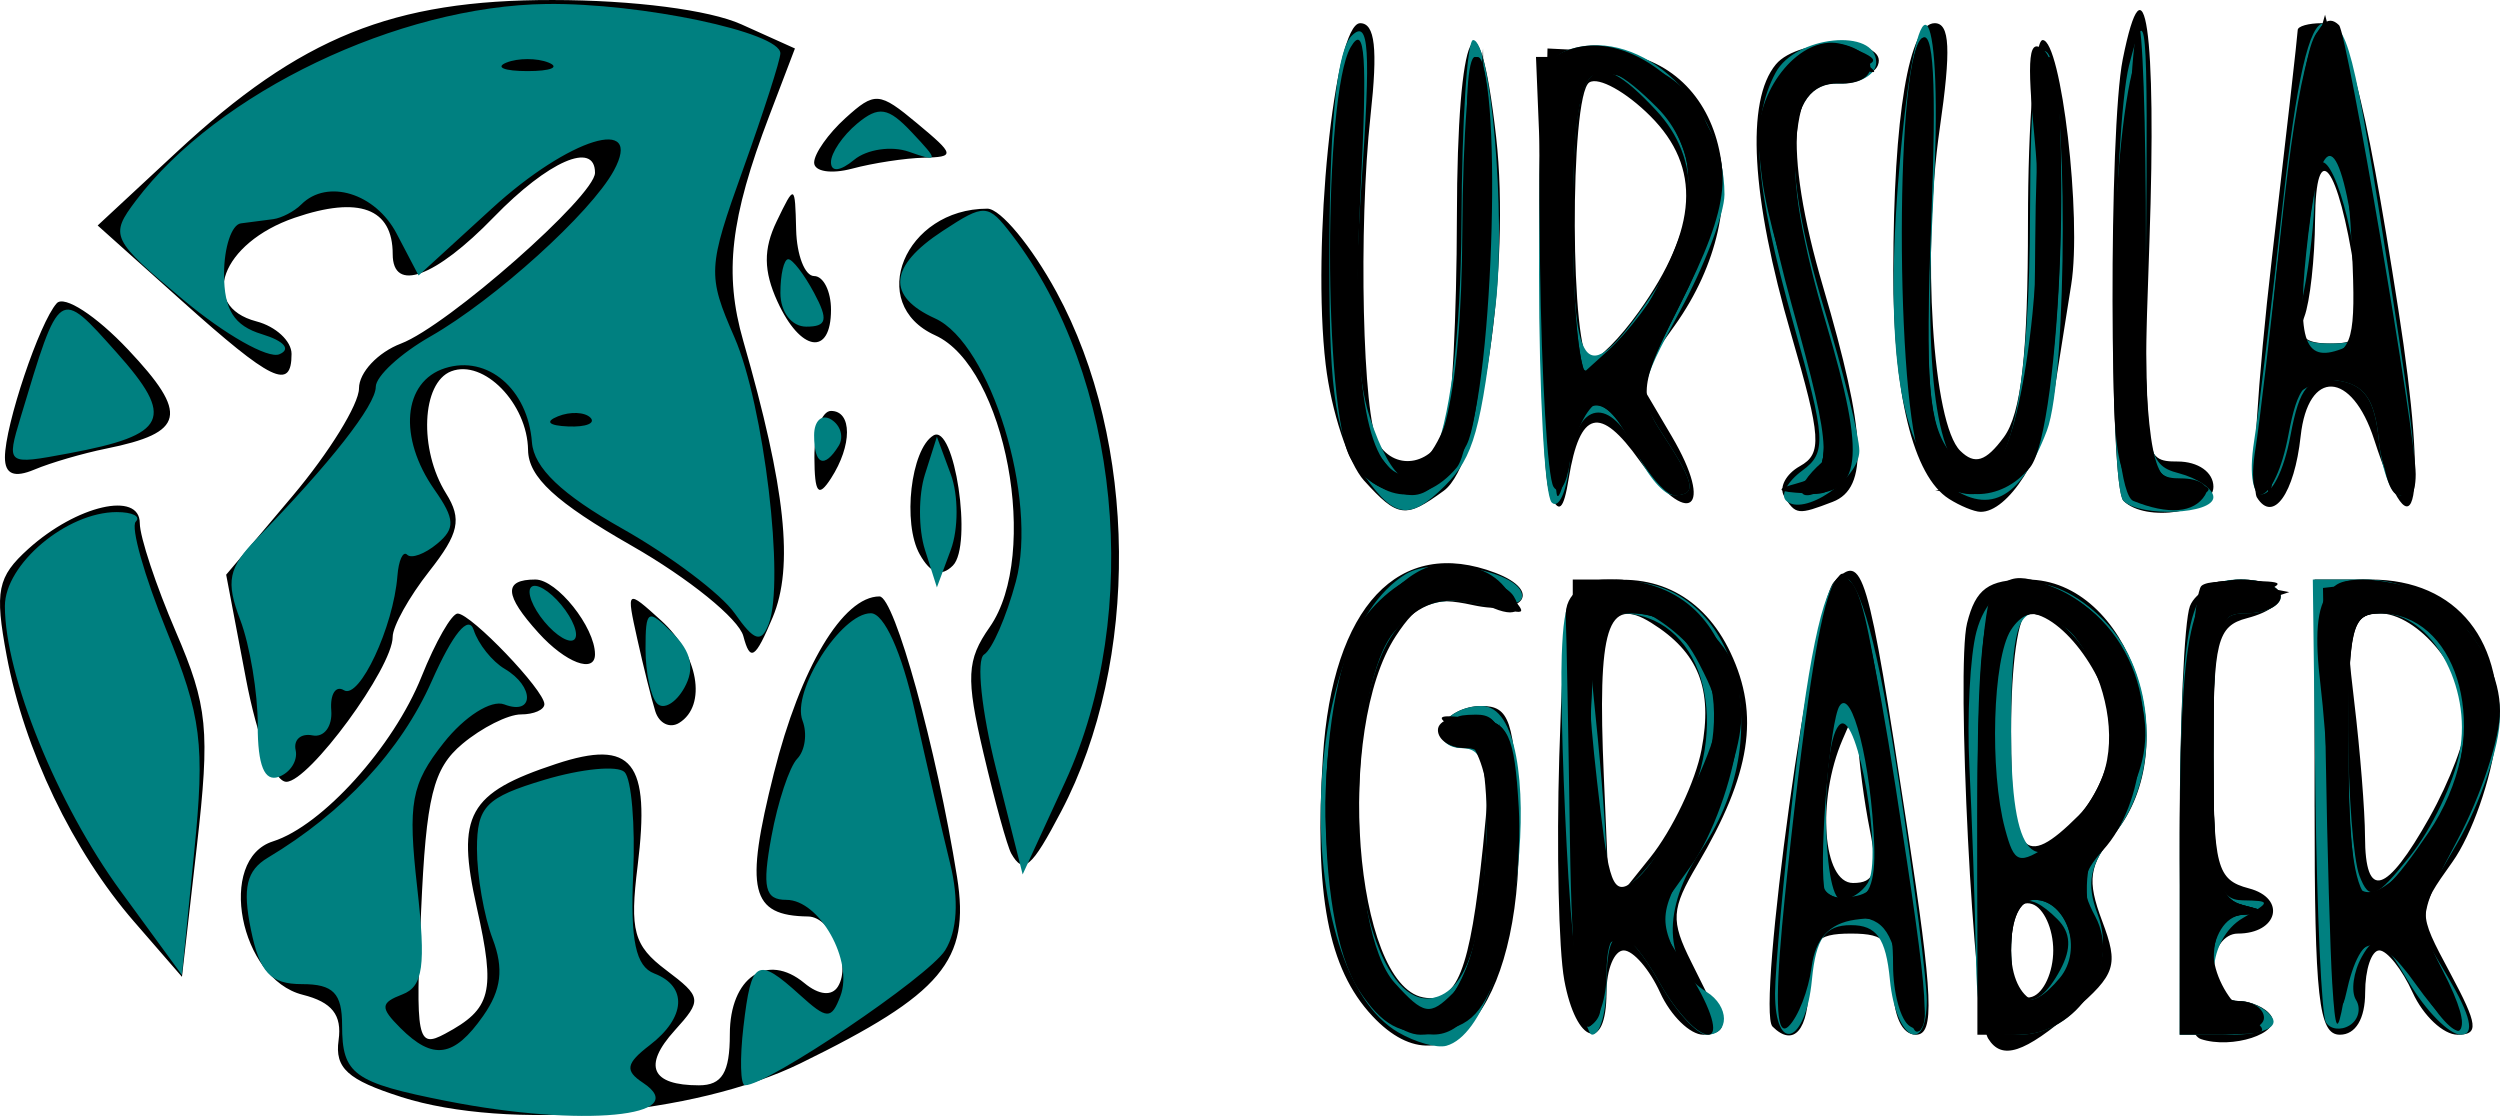 <?xml version="1.0" encoding="UTF-8" standalone="no"?>
<!-- Created with Inkscape (http://www.inkscape.org/) -->

<svg
   xmlns:dc="http://purl.org/dc/elements/1.1/"
   xmlns:cc="http://creativecommons.org/ns#"
   xmlns:rdf="http://www.w3.org/1999/02/22-rdf-syntax-ns#"
   xmlns:svg="http://www.w3.org/2000/svg"
   xmlns="http://www.w3.org/2000/svg"
   xmlns:sodipodi="http://sodipodi.sourceforge.net/DTD/sodipodi-0.dtd"
   xmlns:inkscape="http://www.inkscape.org/namespaces/inkscape"
   width="139.024"
   height="62.056"
   viewBox="0 0 139.024 62.056"
   id="svg2"
   version="1.1"
   inkscape:version="0.91 r13725"
   sodipodi:docname="logo_top_v2.svg">
  <defs
     id="defs4" />
  <sodipodi:namedview
     id="base"
     pagecolor="#ffffff"
     bordercolor="#666666"
     borderopacity="1.0"
     inkscape:pageopacity="0.0"
     inkscape:pageshadow="2"
     inkscape:zoom="2.8"
     inkscape:cx="-8.988242"
     inkscape:cy="121.4877"
     inkscape:document-units="px"
     inkscape:current-layer="layer1"
     showgrid="false"
     units="px"
     borderlayer="true"
     showborder="true"
     inkscape:window-width="1920"
     inkscape:window-height="1026"
     inkscape:window-x="0"
     inkscape:window-y="0"
     inkscape:window-maximized="1"
     fit-margin-top="0"
     fit-margin-left="0"
     fit-margin-right="0"
     fit-margin-bottom="0" />
  <g
     inkscape:label="Layer 1"
     inkscape:groupmode="layer"
     id="layer1"
     transform="translate(-10.606,-974.112)">
    <g
       id="g3475"
       transform="translate(2.057,92.518)">
      <path
         style="fill-opacity:1"
         d="m 30.854,942.593 c -2.974,-0.948 -3.693,-1.601 -3.476,-3.153 0.197,-1.407 -0.364,-2.118 -1.997,-2.528 -3.506,-0.88 -4.795,-7.532 -1.653,-8.529 2.744,-0.871 6.701,-5.259 8.263,-9.162 0.776,-1.938 1.681,-3.517 2.011,-3.508 0.756,0.02 4.82,4.268 4.82,5.038 0,0.314 -0.586,0.571 -1.302,0.571 -0.716,0 -2.183,0.738 -3.26,1.641 -1.629,1.365 -2.014,2.931 -2.295,9.326 -0.313,7.134 -0.217,7.622 1.333,6.792 2.589,-1.386 2.821,-2.309 1.765,-7.022 -1.155,-5.156 -0.485,-6.369 4.415,-7.986 4.237,-1.398 5.249,-0.131 4.529,5.673 -0.446,3.601 -0.22,4.433 1.576,5.788 1.997,1.507 2.02,1.668 0.479,3.371 -1.777,1.964 -1.297,3.043 1.354,3.043 1.289,0 1.719,-0.711 1.719,-2.842 0,-3.153 2.066,-4.569 4.147,-2.842 0.803,0.666 1.526,0.74 1.866,0.189 0.767,-1.242 -0.356,-3.877 -1.661,-3.894 -3.203,-0.043 -3.54,-1.449 -1.905,-7.957 1.478,-5.884 3.841,-9.841 5.876,-9.841 0.833,0 3.174,8.469 4.313,15.605 0.741,4.644 -0.818,6.499 -8.706,10.358 -5.915,2.894 -16.269,3.766 -22.211,1.871 z m 54.003,-4.509 c -2.454,-2.634 -3.23,-6.716 -2.741,-14.408 0.532,-8.357 4.222,-12.286 9.598,-10.223 2.617,1.004 1.612,2.421 -1.268,1.788 -2.261,-0.497 -3.023,-0.189 -4.279,1.728 -3.392,5.177 -2.319,19.349 1.521,20.089 1.892,0.364 2.6,-1.42 3.329,-8.393 0.499,-4.774 0.366,-5.468 -1.046,-5.468 -0.89,0 -1.442,-0.527 -1.227,-1.172 0.215,-0.645 1.199,-1.172 2.188,-1.172 1.561,0 1.83,0.802 2.051,6.094 0.42,10.084 -3.764,15.819 -8.126,11.138 z m 34.254,1.264 c -0.813,-1.316 -1.795,-20.627 -1.174,-23.1 0.481,-1.915 1.184,-2.426 3.336,-2.426 5.662,0 8.848,9.219 4.88,14.12 -1.44,1.778 -1.559,2.601 -0.703,4.872 0.927,2.459 0.767,2.958 -1.601,4.995 -2.742,2.359 -3.982,2.762 -4.737,1.54 z m 3.618,-4.902 c 0,-1.203 -0.527,-2.363 -1.172,-2.578 -0.773,-0.258 -1.172,0.62 -1.172,2.578 0,1.958 0.399,2.836 1.172,2.578 0.645,-0.215 1.172,-1.375 1.172,-2.578 z m 1.406,-7.5 c 1.042,-1.042 1.875,-3.125 1.875,-4.688 0,-2.716 -2.748,-6.562 -4.688,-6.562 -0.536,0 -0.938,2.812 -0.938,6.562 0,6.949 0.662,7.776 3.75,4.688 z m 6.797,12.426 c -0.849,-0.286 -1.172,-3.449 -1.172,-11.489 0,-6.102 0.256,-11.763 0.569,-12.578 0.313,-0.816 1.579,-1.483 2.812,-1.483 2.721,0 2.972,1.466 0.368,2.147 -1.664,0.435 -1.875,1.279 -1.875,7.5 0,6.333 0.19,7.059 1.969,7.525 2.111,0.552 1.628,2.516 -0.618,2.516 -0.743,0 -1.351,0.844 -1.351,1.875 0,1.031 0.608,1.875 1.351,1.875 0.743,0 1.582,0.374 1.864,0.831 0.592,0.959 -2.182,1.866 -3.918,1.282 z M 95.536,936.087 c -0.308,-1.676 -0.432,-7.261 -0.277,-12.411 0.248,-8.2 0.496,-9.405 1.998,-9.692 3.33,-0.637 6.036,0.766 7.524,3.903 1.643,3.462 1.128,6.766 -1.835,11.782 -1.465,2.48 -1.505,3.108 -0.342,5.432 0.723,1.445 1.469,2.944 1.657,3.331 0.188,0.387 -0.258,0.703 -0.991,0.703 -0.734,0 -1.814,-1.055 -2.402,-2.344 -0.587,-1.289 -1.499,-2.344 -2.025,-2.344 -0.527,0 -0.958,1.055 -0.958,2.344 0,3.388 -1.691,2.882 -2.35,-0.703 z m 7.635,-12.809 c 0.64,-3.384 -0.162,-5.408 -2.797,-7.05 -2.451,-1.528 -2.997,0.234 -2.638,8.512 l 0.319,7.363 2.255,-2.812 c 1.24,-1.547 2.528,-4.252 2.861,-6.012 z m 3.945,15.399 c -0.9,-0.9 2.224,-23.471 3.421,-24.725 1.604,-1.68 1.866,-0.8 4.076,13.698 1.437,9.427 1.523,11.484 0.48,11.484 -0.787,0 -1.271,-1.071 -1.271,-2.812 0,-2.375 -0.365,-2.812 -2.344,-2.812 -1.979,0 -2.344,0.438 -2.344,2.812 0,2.559 -0.839,3.536 -2.02,2.355 z m 5.418,-10.91 c -0.322,-1.611 -0.616,-3.826 -0.652,-4.922 -0.064,-1.944 -0.085,-1.947 -0.872,-0.117 -1.444,3.361 -1.106,7.969 0.586,7.969 1.206,0 1.401,-0.61 0.938,-2.93 z m 24.727,-1.289 0,-12.656 3.118,0 c 4.821,0 7.576,3.468 6.977,8.781 -0.259,2.295 -1.352,5.411 -2.43,6.925 -1.957,2.749 -1.957,2.757 -0.123,6.179 1.549,2.891 1.613,3.427 0.409,3.427 -0.785,0 -1.909,-1.055 -2.496,-2.344 -0.587,-1.289 -1.422,-2.344 -1.855,-2.344 -0.433,0 -0.787,1.055 -0.787,2.344 0,1.458 -0.531,2.344 -1.406,2.344 -1.181,0 -1.406,-2.031 -1.406,-12.656 z m 6.39,0.575 c 1.126,-2.004 2.048,-4.441 2.048,-5.416 0,-2.682 -2.672,-5.94 -4.871,-5.94 -1.805,0 -1.908,0.371 -1.361,4.922 0.325,2.707 0.595,6.082 0.599,7.5 0.011,3.569 1.175,3.223 3.586,-1.065 z m -127.638,5.803 c -3.423,-3.946 -6.115,-9.562 -7.093,-14.795 -0.674,-3.61 -0.516,-4.389 1.204,-5.943 2.685,-2.424 6.199,-3.235 6.199,-1.43 0,0.758 0.901,3.473 2.002,6.032 1.779,4.136 1.909,5.461 1.172,11.924 l -0.83,7.271 -2.654,-3.06 z m 48.771,-3.8 c -0.22,-0.387 -0.915,-2.899 -1.545,-5.582 -0.984,-4.195 -0.935,-5.177 0.345,-7.005 2.831,-4.042 0.888,-14.455 -3.029,-16.228 -3.874,-1.754 -1.695,-7.043 2.902,-7.043 0.725,0 2.454,2.086 3.842,4.635 4.534,8.33 4.645,20.528 0.263,28.881 -1.657,3.159 -2.1,3.533 -2.778,2.344 z m -42.563,-9.744 -1.095,-5.759 3.693,-4.379 c 2.031,-2.409 3.693,-5.101 3.693,-5.983 0,-0.882 1.051,-2.003 2.337,-2.492 2.584,-0.982 10.788,-8.205 10.788,-9.497 0,-1.79 -2.61,-0.647 -5.625,2.463 -3.258,3.361 -5.625,4.229 -5.625,2.062 0,-2.553 -1.871,-3.249 -5.448,-2.025 -4.077,1.395 -5.376,4.916 -2.126,5.766 1.072,0.28 1.949,1.093 1.949,1.807 0,2.065 -1.098,1.534 -6.094,-2.942 l -4.688,-4.2 4.405,-4.092 c 6.876,-6.387 11.998,-8.457 20.908,-8.446 4.48,0.005 8.7,0.55 10.481,1.352 l 2.981,1.343 -1.429,3.75 c -2.172,5.7 -2.525,8.756 -1.445,12.513 2.357,8.199 2.82,12.556 1.635,15.375 -0.971,2.31 -1.248,2.487 -1.63,1.041 -0.253,-0.958 -3.044,-3.218 -6.202,-5.023 -4.235,-2.42 -5.749,-3.817 -5.77,-5.324 -0.035,-2.584 -2.465,-5.074 -4.274,-4.38 -1.652,0.634 -1.808,4.355 -0.286,6.792 0.893,1.43 0.722,2.223 -0.938,4.332 -1.117,1.42 -2.031,3.06 -2.031,3.644 0,1.72 -4.651,8.06 -5.913,8.06 -0.674,0 -1.615,-2.405 -2.252,-5.759 z m 22.768,1.834 c -0.211,-0.677 -0.662,-2.485 -1.001,-4.018 -0.614,-2.77 -0.605,-2.776 1.328,-1.027 2.066,1.87 2.568,4.724 1.001,5.693 -0.519,0.321 -1.117,0.029 -1.328,-0.648 z m -6.489,-4.352 c -1.914,-2.115 -1.966,-2.973 -0.178,-2.973 1.2,0 3.314,2.652 3.314,4.157 0,1.091 -1.637,0.473 -3.136,-1.184 z M 59.692,912.416 c -0.965,-1.724 -0.494,-5.83 0.758,-6.603 1.176,-0.727 2.204,6.115 1.088,7.232 -0.652,0.652 -1.241,0.452 -1.845,-0.628 z m 24.716,-4.091 c -0.869,-0.961 -1.832,-3.87 -2.139,-6.466 -0.779,-6.574 0.475,-18.975 1.918,-18.975 0.826,0 0.986,1.413 0.578,5.119 -0.685,6.224 -0.442,16.852 0.418,18.242 1.009,1.633 3.153,1.167 3.785,-0.823 0.321,-1.01 0.59,-6.283 0.598,-11.719 0.017,-10.71 1.205,-13.156 2.182,-4.492 0.815,7.229 -0.795,18.127 -2.907,19.671 -2.137,1.563 -2.561,1.51 -4.432,-0.558 z m 10.331,0.757 c -0.365,-0.802 -0.545,-6.708 -0.399,-13.125 l 0.265,-11.667 3.26,0.161 c 6.646,0.329 8.672,8.424 3.816,15.244 l -2.079,2.92 1.907,3.233 c 2.422,4.105 0.956,5.209 -1.792,1.349 -2.194,-3.082 -3.31,-2.798 -3.931,0.999 -0.292,1.786 -0.541,1.997 -1.047,0.885 z m 4.965,-10.182 c 3.269,-4.591 3.465,-8.005 0.622,-10.848 -1.351,-1.351 -2.878,-2.196 -3.393,-1.877 -1.115,0.689 -1.065,15.46 0.053,15.46 0.425,0 1.648,-1.23 2.719,-2.734 z m 8.061,10.291 c -0.299,-0.484 0.094,-1.237 0.874,-1.673 1.248,-0.698 1.19,-1.576 -0.482,-7.323 -2.229,-7.663 -2.532,-12.997 -0.853,-15.02 1.293,-1.558 6.303,-1.511 5.672,0.052 -0.208,0.516 -1.143,0.808 -2.078,0.649 -2.857,-0.484 -3.228,3.99 -0.966,11.676 2.4,8.157 2.535,11.181 0.533,11.949 -1.933,0.742 -2.059,0.727 -2.7,-0.311 z m 9.164,0.143 c -1.996,-1.269 -3.106,-5.817 -3.095,-12.684 0.013,-8.631 0.872,-13.767 2.301,-13.767 0.85,0 0.919,1.448 0.282,5.859 -0.997,6.901 -0.392,16.412 1.141,17.921 0.807,0.795 1.418,0.604 2.423,-0.756 0.971,-1.315 1.343,-4.629 1.343,-11.953 0,-5.573 0.367,-10.133 0.816,-10.133 1.033,0 2.187,9.883 1.588,13.605 -0.248,1.541 -0.696,4.37 -0.996,6.287 -0.502,3.21 -2.526,6.378 -4.054,6.344 -0.35,-0.008 -1.137,-0.333 -1.749,-0.722 z m 9.707,0.112 c -0.789,-0.789 -0.823,-20.65 -0.042,-24.555 1.228,-6.139 1.892,-1.606 1.484,10.136 -0.416,11.977 -0.383,12.231 1.567,12.231 1.145,0 1.991,0.598 1.991,1.406 0,1.419 -3.773,2.008 -5,0.781 z m 7.42,-0.189 c -0.332,-0.537 0.042,-6.521 0.832,-13.296 0.79,-6.775 1.436,-12.489 1.436,-12.698 0,-0.209 0.603,-0.38 1.34,-0.38 1.368,0 2.336,3.625 4.258,15.938 1.67,10.701 0.978,14.411 -1.346,7.22 -1.243,-3.845 -3.678,-3.958 -4.089,-0.189 -0.348,3.195 -1.533,4.856 -2.43,3.405 z m 5.434,-12.546 c -0.901,-5.932 -2.167,-7.593 -2.201,-2.889 -0.016,2.149 -0.285,4.575 -0.598,5.391 -0.409,1.065 -0.008,1.483 1.417,1.483 1.807,0 1.932,-0.36 1.381,-3.984 z m -85.653,10.312 c -0.008,-1.418 0.408,-2.578 0.923,-2.578 1.185,0 1.185,1.916 0,3.75 -0.708,1.096 -0.912,0.837 -0.923,-1.172 z m -45.014,0.006 c 0,-1.79 1.923,-7.51 2.882,-8.572 0.415,-0.459 2.188,0.692 3.961,2.571 3.402,3.607 3.177,4.626 -1.218,5.514 -1.289,0.261 -3.082,0.784 -3.984,1.164 -1.128,0.474 -1.641,0.262 -1.641,-0.677 z m 42.958,-8.67 c -0.774,-1.699 -0.786,-2.913 -0.043,-4.453 1.005,-2.084 1.022,-2.077 1.084,0.461 0.035,1.418 0.485,2.578 1.001,2.578 0.516,0 0.938,0.844 0.938,1.875 0,2.608 -1.701,2.344 -2.979,-0.461 z m 2.042,-7.722 c 0,-0.496 0.784,-1.611 1.741,-2.477 1.636,-1.48 1.877,-1.463 3.984,0.292 2.103,1.751 2.126,1.871 0.368,1.912 -1.031,0.024 -2.824,0.298 -3.984,0.609 -1.16,0.311 -2.109,0.16 -2.109,-0.336 z"
         id="path3489"
         inkscape:connector-curvature="0" />
      <path
         style="fill:#008080;fill-opacity:1"
         d="m 33.418,942.827 c -5.215,-1.028 -5.845,-1.483 -5.845,-4.218 0,-1.784 -0.491,-2.288 -2.227,-2.288 -1.76,0 -2.357,-0.639 -2.847,-3.047 -0.47,-2.309 -0.241,-3.274 0.946,-3.984 4.208,-2.519 7.4,-5.957 9.11,-9.813 1.18,-2.661 2.054,-3.724 2.339,-2.843 0.25,0.773 1.025,1.744 1.723,2.156 1.664,0.983 1.644,2.617 -0.025,1.976 -0.721,-0.277 -2.213,0.67 -3.372,2.139 -1.809,2.293 -2,3.337 -1.471,8.037 0.491,4.364 0.333,5.507 -0.823,5.95 -1.227,0.471 -1.243,0.735 -0.115,1.864 1.819,1.819 2.984,1.649 4.611,-0.674 1.008,-1.439 1.152,-2.622 0.522,-4.28 -0.479,-1.26 -0.871,-3.512 -0.871,-5.005 0,-2.355 0.497,-2.863 3.756,-3.839 2.066,-0.619 4.07,-0.811 4.453,-0.428 0.383,0.384 0.599,2.94 0.478,5.681 -0.162,3.688 0.143,5.122 1.172,5.517 1.865,0.716 1.756,2.449 -0.25,3.987 -1.321,1.012 -1.397,1.418 -0.39,2.082 2.885,1.903 -3.417,2.5 -10.874,1.029 z m 16.477,-4.162 c 0.434,-3.717 0.756,-3.897 3.131,-1.747 1.52,1.376 1.753,1.383 2.255,0.073 0.75,-1.954 -1.157,-5.357 -3.002,-5.357 -1.197,0 -1.355,-0.667 -0.832,-3.516 0.355,-1.934 1.002,-3.883 1.437,-4.333 0.435,-0.45 0.567,-1.402 0.293,-2.117 -0.624,-1.627 2.139,-5.972 3.798,-5.972 0.739,0 1.717,2.164 2.436,5.391 0.661,2.965 1.549,6.803 1.975,8.53 0.496,2.012 0.396,3.744 -0.278,4.823 -0.92,1.472 -9.865,7.506 -11.128,7.506 -0.258,0 -0.297,-1.477 -0.086,-3.281 z m 36.418,0.343 c -5.966,-3.462 -5.67,-21.783 0.411,-25.489 1.699,-1.035 6.473,-0.125 6.473,1.234 0,0.493 -1.17,0.662 -2.6,0.376 -3.935,-0.787 -5.947,2.05 -6.521,9.195 -0.563,7.015 1.469,13.281 4.14,12.767 1.926,-0.371 2.885,-3.376 3.012,-9.442 0.073,-3.477 -0.232,-4.453 -1.391,-4.453 -0.816,0 -1.309,-0.527 -1.094,-1.172 0.215,-0.645 1.199,-1.172 2.188,-1.172 3.944,0 2.108,17.772 -1.953,18.898 -0.516,0.143 -1.715,-0.191 -2.666,-0.743 z m 9.46,-8.546 c -0.286,-4.77 -0.455,-10.359 -0.376,-12.422 0.131,-3.387 0.404,-3.78 2.82,-4.056 6.571,-0.752 9.527,8.117 4.951,14.854 -2.227,3.279 -2.117,6.432 0.277,7.911 1.287,0.795 1.301,2.384 0.022,2.384 -0.54,0 -1.7,-1.263 -2.578,-2.807 -2.031,-3.569 -3.003,-3.571 -3.003,-0.006 0,1.547 -0.358,2.812 -0.796,2.812 -0.438,0 -1.03,-3.902 -1.316,-8.672 z m 6.393,-3.635 c 2.769,-5.355 0.931,-11.13 -3.544,-11.13 -1.819,0 -1.903,0.365 -1.339,5.763 0.331,3.169 0.602,6.807 0.602,8.084 0,2 0.203,2.153 1.468,1.103 0.807,-0.67 2.073,-2.388 2.812,-3.818 z m 5.094,9.997 c 0,-1.271 0.477,-6.502 1.059,-11.626 1.75,-15.393 3.507,-15.378 5.854,0.049 0.838,5.51 1.524,10.889 1.524,11.953 0,3.144 -1.73,2.205 -2.05,-1.112 -0.224,-2.324 -0.739,-3.047 -2.169,-3.047 -1.43,0 -1.945,0.723 -2.169,3.047 -0.341,3.542 -2.05,4.156 -2.05,0.737 z m 5.158,-6.13 c 0.849,-1.374 -0.532,-9.445 -1.513,-8.839 -1.117,0.69 -1.071,9.779 0.05,9.779 0.485,0 1.144,-0.423 1.463,-0.94 z m 5.997,3.518 c -0.052,-2.707 -0.209,-7.204 -0.348,-9.993 -0.139,-2.789 0.037,-6.164 0.392,-7.5 0.887,-3.339 4.083,-3.638 7.062,-0.66 2.946,2.946 3.23,8.671 0.592,11.93 -1.354,1.672 -1.569,2.722 -0.913,4.449 1.161,3.055 -1.214,6.695 -4.368,6.695 -2.164,0 -2.329,-0.335 -2.417,-4.922 z m 4.705,1.315 c 0.638,-1.191 0.589,-2.069 -0.155,-2.812 -1.78,-1.78 -2.581,-1.243 -2.581,1.731 0,3.162 1.339,3.691 2.736,1.081 z m 1.43,-8.79 c 0.803,-1.146 1.459,-3.161 1.459,-4.479 0,-2.882 -2.396,-6.562 -4.272,-6.562 -1.05,0 -1.353,1.469 -1.353,6.562 0,7.13 1.317,8.546 4.166,4.479 z m 5.222,1.849 c 0.016,-12.963 0.428,-14.766 3.378,-14.766 1.229,0 2.234,0.422 2.234,0.938 0,0.516 -0.844,0.938 -1.875,0.938 -1.728,0 -1.875,0.625 -1.875,7.969 0,6.953 0.209,7.972 1.641,7.997 1.562,0.027 1.562,0.074 0,0.984 -1.975,1.15 -2.192,4.612 -0.29,4.612 0.743,0 1.612,0.422 1.93,0.938 0.338,0.547 -0.615,0.938 -2.288,0.938 l -2.868,0 0.013,-10.547 z m 8.12,9.859 c -0.239,-0.395 -0.5,-6.097 -0.581,-12.672 l -0.147,-11.953 2.902,0 c 3.915,0 7.505,3.64 7.505,7.609 0,1.654 -1.084,4.857 -2.41,7.119 l -2.41,4.112 1.909,3.236 c 1.296,2.197 1.533,3.236 0.737,3.236 -0.645,0 -1.953,-1.322 -2.908,-2.938 -1.481,-2.506 -1.862,-2.712 -2.597,-1.399 -0.474,0.846 -0.621,1.928 -0.326,2.404 0.294,0.476 0.135,1.112 -0.353,1.414 -0.488,0.302 -1.083,0.226 -1.322,-0.17 z m 7.437,-15.019 c 0.696,-3.673 -1.583,-7.73 -4.342,-7.73 -1.668,0 -1.853,0.65 -1.853,6.486 0,3.567 0.282,7.22 0.626,8.117 0.545,1.42 0.909,1.277 2.809,-1.095 1.2,-1.5 2.443,-4.1 2.76,-5.778 z m -130.073,7.718 c -3.523,-4.822 -6.435,-11.992 -6.435,-15.842 0,-2.336 3.44,-5.231 6.217,-5.231 0.878,0 1.356,0.24 1.062,0.533 -0.293,0.293 0.472,3.006 1.7,6.029 1.959,4.822 2.149,6.334 1.549,12.337 l -0.684,6.841 -3.409,-4.667 z m 48.686,-6.787 c -0.813,-3.226 -1.113,-6.09 -0.668,-6.365 0.445,-0.275 1.24,-2.101 1.767,-4.058 1.241,-4.61 -1.406,-13.232 -4.493,-14.633 -2.717,-1.233 -2.573,-2.9 0.418,-4.86 2.348,-1.539 2.52,-1.529 3.856,0.213 6.01,7.836 7.293,20.995 2.965,30.414 l -2.368,5.153 -1.477,-5.865 z m -41.058,-2.428 c 0,-1.814 -0.44,-4.455 -0.977,-5.868 -0.813,-2.137 -0.658,-2.896 0.919,-4.514 4.088,-4.193 6.62,-7.423 6.62,-8.442 0,-0.587 1.371,-1.85 3.047,-2.806 3.568,-2.037 8.911,-6.868 10.188,-9.212 1.696,-3.113 -2.49,-1.819 -6.77,2.093 l -4.085,3.734 -1.22,-2.328 c -1.179,-2.25 -3.855,-3.07 -5.3,-1.625 -0.387,0.387 -1.09,0.756 -1.562,0.82 -0.473,0.064 -1.281,0.17 -1.797,0.234 -0.516,0.065 -0.938,1.334 -0.938,2.82 0,1.988 0.558,2.873 2.109,3.344 1.232,0.375 1.633,0.839 0.964,1.116 -0.63,0.261 -3.026,-1.098 -5.326,-3.02 -4.029,-3.368 -4.125,-3.568 -2.652,-5.522 4.54,-6.019 14.612,-10.839 22.854,-10.938 5.235,-0.062 12.986,1.575 12.987,2.743 1.06e-4,0.367 -0.929,3.257 -2.064,6.423 -1.983,5.53 -2.002,5.898 -0.488,9.375 1.638,3.761 2.809,13.576 1.902,15.94 -0.413,1.076 -0.804,0.953 -1.889,-0.596 -0.753,-1.074 -3.563,-3.192 -6.245,-4.706 -3.375,-1.905 -4.924,-3.384 -5.031,-4.805 -0.223,-2.956 -2.468,-4.872 -4.831,-4.122 -2.345,0.744 -2.618,3.861 -0.591,6.755 1.147,1.637 1.173,2.163 0.148,3.013 -0.682,0.566 -1.43,0.841 -1.661,0.609 -0.231,-0.231 -0.477,0.3 -0.546,1.18 -0.222,2.84 -2.114,6.885 -2.973,6.354 -0.458,-0.283 -0.776,0.219 -0.705,1.115 0.071,0.897 -0.399,1.525 -1.043,1.396 -0.645,-0.129 -1.066,0.24 -0.938,0.82 0.129,0.58 -0.293,1.248 -0.938,1.484 -0.797,0.292 -1.172,-0.626 -1.172,-2.869 z m 18.496,-17.112 c -0.312,-0.312 -1.12,-0.345 -1.797,-0.074 -0.748,0.299 -0.526,0.521 0.566,0.566 0.988,0.041 1.542,-0.181 1.23,-0.492 z m -2.324,-19.742 c -0.645,-0.26 -1.699,-0.26 -2.344,0 -0.645,0.26 -0.117,0.473 1.172,0.473 1.289,0 1.816,-0.213 1.172,-0.473 z m 6.042,35.647 c -0.358,-0.358 -0.651,-1.726 -0.651,-3.04 0,-2.195 0.122,-2.266 1.508,-0.88 1.045,1.045 1.245,1.978 0.651,3.04 -0.471,0.842 -1.15,1.238 -1.508,0.88 z m -6.276,-4.557 c -0.663,-0.798 -0.994,-1.663 -0.736,-1.92 0.258,-0.258 1.011,0.184 1.673,0.983 0.663,0.798 0.994,1.663 0.736,1.92 -0.258,0.258 -1.011,-0.184 -1.673,-0.983 z m 21.163,-4 c -0.366,-1.152 -0.366,-3.036 0,-4.188 l 0.665,-2.094 0.775,2.094 c 0.426,1.152 0.426,3.036 0,4.188 l -0.775,2.094 -0.665,-2.094 z m 24.093,-4.638 c -1.344,-2.057 -1.65,-4.482 -1.598,-12.674 0.043,-6.852 0.447,-10.504 1.249,-11.284 0.953,-0.929 1.056,0.697 0.527,8.335 -0.451,6.507 -0.305,10.558 0.465,12.891 2.52,7.635 5.038,2.255 5.1,-10.896 0.026,-5.543 0.317,-10.078 0.646,-10.078 0.985,0 1.825,9.771 1.261,14.663 -0.81,7.026 -1.228,8.527 -2.816,10.115 -2.049,2.049 -2.919,1.856 -4.832,-1.072 z m 10.76,2.008 c -0.387,-0.393 -0.703,-6.1 -0.703,-12.683 0,-10.902 0.157,-12.018 1.767,-12.529 3.937,-1.25 8.545,3.111 8.545,8.086 0,1.066 -1.113,3.984 -2.474,6.484 -2.352,4.322 -2.398,4.661 -0.938,6.891 1.787,2.727 1.894,3.349 0.579,3.349 -0.527,0 -1.438,-1.055 -2.025,-2.344 -1.47,-3.227 -3.4,-2.94 -3.754,0.558 -0.162,1.596 -0.61,2.581 -0.997,2.188 z m 5.625,-11.629 c 2.621,-3.868 2.691,-7.483 0.198,-10.159 -3.724,-3.998 -4.651,-2.803 -4.651,5.995 0,8.91 0.757,9.619 4.453,4.164 z m 7.403,11.521 c -0.318,-0.318 0.093,-1.068 0.912,-1.667 1.352,-0.989 1.307,-1.741 -0.483,-8.121 -2.195,-7.823 -2.445,-11.31 -1.003,-14.005 1.101,-2.058 5.592,-2.513 5.592,-0.567 0,0.69 -0.942,1.213 -2.109,1.172 -2.965,-0.105 -3.242,4.434 -0.769,12.577 1.067,3.514 1.941,7.047 1.941,7.851 0,1.582 -3.137,3.704 -4.081,2.76 z m 8.769,-1.043 c -2.576,-2.086 -3.349,-8.07 -2.379,-18.422 1.015,-10.83 2.411,-8.488 1.788,2.999 -0.54,9.961 0.313,15.234 2.466,15.234 1.896,0 2.915,-5.164 2.93,-14.848 0.01,-6.517 0.327,-9.457 0.953,-8.831 1.166,1.166 1.152,17.954 -0.017,21.03 -1.483,3.901 -3.312,4.805 -5.741,2.838 z m 10,1.061 c -0.843,-0.843 -0.587,-20.685 0.312,-24.219 0.966,-3.795 1.054,-2.795 0.94,10.622 -0.093,10.91 0.009,11.588 1.825,12.062 1.058,0.277 1.923,0.876 1.923,1.331 0,0.962 -4.075,1.128 -5,0.203 z m 7.27,-3.359 c 0.264,-1.676 0.977,-7.582 1.585,-13.125 0.764,-6.965 1.474,-10.078 2.3,-10.078 1.325,0 1.607,1.102 3.668,14.287 1.667,10.67 1.727,11.963 0.549,11.963 -0.483,0 -1.01,-1.371 -1.172,-3.047 -0.22,-2.278 -0.798,-3.119 -2.289,-3.332 -1.625,-0.232 -2.112,0.334 -2.621,3.047 -0.786,4.19 -2.677,4.456 -2.02,0.285 z m 5.646,-9.844 c -0.713,-4.994 -2.292,-7.626 -2.292,-3.82 0,1.328 -0.264,3.732 -0.586,5.344 -0.513,2.567 -0.332,2.93 1.464,2.93 1.909,0 2.006,-0.305 1.414,-4.453 z M 9.702,904.778 c 2.175,-7.232 2.109,-7.189 5.325,-3.588 3.281,3.673 2.85,4.586 -2.651,5.614 -3.474,0.649 -3.477,0.647 -2.674,-2.025 z m 44.12,1.019 c 0,-0.804 0.429,-1.197 0.953,-0.873 0.524,0.324 0.71,0.982 0.413,1.462 -0.804,1.3 -1.366,1.058 -1.366,-0.589 z m -1.875,-7.913 c 0,-1.031 0.196,-1.875 0.436,-1.875 0.24,0 0.887,0.844 1.439,1.875 0.801,1.497 0.713,1.875 -0.436,1.875 -0.814,0 -1.439,-0.814 -1.439,-1.875 z m 2.812,-7.27 c 0,-0.516 0.654,-1.48 1.453,-2.144 1.205,-1 1.725,-0.917 3.047,0.487 1.505,1.599 1.496,1.659 -0.166,1.075 -0.968,-0.34 -2.339,-0.137 -3.047,0.45 -0.771,0.64 -1.287,0.692 -1.287,0.131 z"
         id="path3487"
         inkscape:connector-curvature="0" />
      <path
         style="fill-opacity:1"
         d="m 84.116,936.654 c -2.59,-3.951 -2.42,-17.031 0.268,-20.652 2.254,-3.035 6.067,-3.892 7.836,-1.761 1.054,1.27 0.863,1.385 -1.508,0.91 -2.049,-0.41 -3.168,-0.041 -4.567,1.505 -2.687,2.969 -2.715,16.639 -0.041,19.594 1.621,1.791 1.963,1.852 3.236,0.579 0.877,-0.877 1.573,-3.768 1.813,-7.529 0.328,-5.158 0.154,-6.105 -1.127,-6.105 -0.834,0 -1.515,-0.451 -1.515,-1.003 0,-0.551 0.949,-0.868 2.109,-0.703 1.824,0.259 2.147,0.939 2.386,5.019 0.152,2.596 -0.27,6.393 -0.938,8.438 -0.967,2.961 -1.727,3.777 -3.733,4.009 -1.898,0.219 -2.939,-0.349 -4.219,-2.301 z m 11.738,-8.247 c -0.086,-5.96 -0.191,-11.575 -0.234,-12.477 -0.133,-2.797 4.631,-2.642 7.518,0.245 2.118,2.118 2.409,3.063 2.018,6.537 -0.252,2.234 -1.39,5.37 -2.528,6.969 l -2.07,2.908 2.022,3.272 c 1.149,1.859 1.565,3.272 0.964,3.272 -0.582,0 -1.776,-1.263 -2.655,-2.807 -1.938,-3.406 -3.003,-3.594 -3.003,-0.53 0,1.259 -0.422,2.549 -0.938,2.868 -0.601,0.372 -0.994,-3.309 -1.094,-10.257 z m 6.906,-3.082 c 1.621,-3.657 1.644,-4.183 0.292,-6.797 -1.031,-1.994 -2.152,-2.833 -3.785,-2.833 -2.595,0 -2.843,1.597 -1.712,11.021 0.513,4.272 0.782,4.771 2.019,3.75 0.785,-0.648 2.218,-2.961 3.185,-5.141 z m 4.895,7.714 c 0.33,-3.609 0.983,-9.244 1.452,-12.521 1.493,-10.446 2.662,-9.285 4.851,4.819 1.94,12.5 2.036,14.089 0.802,13.327 -0.516,-0.319 -0.938,-1.849 -0.938,-3.402 0,-2.391 -0.323,-2.777 -2.109,-2.523 -1.435,0.204 -2.21,1.049 -2.423,2.643 -0.173,1.289 -0.746,2.766 -1.275,3.281 -0.655,0.639 -0.77,-1.15 -0.361,-5.625 z m 5.119,-4.453 c -0.163,-4.485 -1.246,-8.812 -1.934,-7.727 -0.512,0.809 -1.118,7.945 -0.855,10.07 0.048,0.387 0.72,0.703 1.493,0.703 0.984,0 1.373,-0.914 1.295,-3.047 z m 5.736,-1.585 c 0,-7.512 0.377,-12.365 0.991,-12.745 1.945,-1.202 5.563,0.577 7.06,3.473 1.764,3.411 1.277,8.554 -1.054,11.13 -1.222,1.35 -1.309,2.077 -0.442,3.697 1.474,2.754 -0.986,6.578 -4.232,6.578 l -2.322,0 0,-12.132 z m 4.589,8.97 c 1.297,-1.563 0.396,-4.338 -1.408,-4.338 -0.826,0 -1.306,1.034 -1.306,2.812 0,3.025 1.002,3.588 2.714,1.525 z m 2.389,-11.242 c 1.626,-4.545 -2.856,-11.639 -5.115,-8.096 -1.011,1.586 -1.194,7.808 -0.325,11.051 0.523,1.954 0.752,2.028 2.565,0.83 1.095,-0.723 2.389,-2.427 2.875,-3.786 z m 4.272,4.678 c 0,-13.039 0.555,-15.586 3.398,-15.586 1.225,0 2.227,0.422 2.227,0.938 0,0.516 -0.844,0.938 -1.875,0.938 -1.727,0 -1.875,0.625 -1.875,7.9 0,6.735 0.242,7.963 1.641,8.329 1.562,0.408 1.562,0.434 0,0.537 -2.096,0.139 -2.324,4.796 -0.234,4.796 0.773,0 1.406,0.422 1.406,0.938 0,0.516 -1.055,0.938 -2.344,0.938 l -2.344,0 0,-9.727 z m 8.486,6.914 c -0.114,-1.805 -0.277,-7.5 -0.362,-12.656 l -0.155,-9.375 2.56,-0.295 c 3.387,-0.39 7.284,3.432 7.284,7.144 0,1.494 -1.054,4.698 -2.343,7.122 -2.221,4.177 -2.266,4.555 -0.868,7.258 2.013,3.893 1.076,4.386 -1.489,0.784 -2.221,-3.119 -3.315,-2.857 -3.999,0.956 -0.34,1.896 -0.46,1.716 -0.627,-0.938 z m 6.107,-9.495 c 2.641,-5.108 0.754,-11.13 -3.488,-11.13 -1.534,0 -1.73,0.831 -1.73,7.344 0,4.039 0.278,7.621 0.617,7.961 0.86,0.86 3.004,-1.085 4.601,-4.174 z m -17.171,-17.376 c -1.346,-0.543 -1.535,-15.778 -0.282,-22.817 0.561,-3.152 0.78,-0.959 0.868,8.672 0.112,12.351 0.198,12.891 2.048,12.891 1.062,0 1.67,0.422 1.351,0.938 -0.611,0.989 -2.037,1.102 -3.984,0.317 z m -43.528,-2.369 c -1.527,-2.682 -1.522,-20.238 0.007,-22.864 0.801,-1.376 0.93,0.526 0.548,8.042 -0.503,9.885 0.214,15.044 2.18,15.699 2.214,0.738 3.435,-4.03 3.481,-13.588 0.026,-5.284 0.363,-9.609 0.75,-9.609 1.497,-0.003 1.025,18.178 -0.56,21.561 -1.48,3.159 -4.815,3.555 -6.406,0.76 z m 11.285,1.584 c -0.33,-0.516 -0.667,-6.07 -0.749,-12.344 -0.139,-10.675 -0.028,-11.445 1.738,-12.005 2.28,-0.724 5.097,0.66 7.066,3.471 2.037,2.908 1.827,5.115 -1.023,10.747 -2.355,4.654 -2.401,5.013 -0.938,7.246 1.777,2.711 1.896,3.353 0.626,3.353 -0.502,0 -1.593,-1.314 -2.424,-2.92 -1.618,-3.128 -2.873,-2.74 -3.382,1.045 -0.173,1.289 -0.585,1.922 -0.915,1.406 z m 6.324,-11.904 c 1.841,-3.56 1.63,-6.995 -0.565,-9.189 -3.834,-3.834 -4.687,-2.613 -4.687,6.708 l 0,8.583 1.971,-1.784 c 1.084,-0.981 2.561,-2.924 3.281,-4.317 z m 7.17,11.727 c 2.084,-0.545 2.059,-1.619 -0.234,-9.894 -1.031,-3.721 -1.875,-7.905 -1.875,-9.296 0,-2.911 2.368,-5.701 4.489,-5.289 2.335,0.453 2.327,2.318 -0.01,2.233 -3.035,-0.11 -3.29,4.625 -0.717,13.292 2.262,7.618 2.014,9.652 -1.154,9.491 -1.588,-0.081 -1.716,-0.219 -0.498,-0.537 z m 7.146,-0.909 c -1.575,-1.904 -1.739,-22.274 -0.192,-23.821 0.689,-0.689 0.857,2.348 0.56,10.086 -0.344,8.96 -0.152,11.429 1.006,12.946 1.023,1.341 1.723,1.588 2.454,0.868 1.671,-1.644 2.936,-11.668 2.299,-18.212 -0.467,-4.793 -0.348,-5.861 0.556,-5.003 1.622,1.54 0.923,21.04 -0.83,23.153 -1.638,1.973 -4.213,1.966 -5.854,-0.018 z m 18.395,-1.023 c 0.229,-1.418 0.882,-7.008 1.452,-12.422 0.938,-8.916 1.937,-12.397 3.196,-11.139 0.455,0.455 4.263,22.754 4.263,24.967 4.2e-4,2.59 -1.776,0.965 -2.05,-1.875 -0.223,-2.309 -0.792,-3.118 -2.35,-3.339 -1.697,-0.241 -2.165,0.291 -2.682,3.047 -0.729,3.884 -2.449,4.6 -1.83,0.761 z m 5.606,-10.909 c -0.897,-6.779 -1.945,-7.185 -2.668,-1.033 -0.687,5.847 -0.292,7.207 1.856,6.382 1.165,-0.447 1.323,-1.49 0.812,-5.35 z"
         id="path3485"
         inkscape:connector-curvature="0" />
      <path
         style="fill-opacity:1"
         d="m 84.115,936.087 c -2.105,-3.931 -2.274,-15.031 -0.29,-18.963 1.899,-3.762 6.005,-5.222 8.216,-2.92 1.551,1.615 1.529,1.664 -0.483,1.06 -5.203,-1.56 -7.734,1.981 -7.734,10.818 0,5.677 1.939,12.113 3.649,12.113 3.658,0 5.58,-13.843 2.21,-15.916 -1.419,-0.873 -1.325,-0.974 0.703,-0.75 2.285,0.253 2.339,0.433 2.148,7.175 -0.141,4.976 -0.642,7.407 -1.786,8.672 -2.372,2.622 -4.79,2.151 -6.632,-1.29 z m 11.895,-9.554 0,-12.712 2.386,0 c 3.391,0 6.989,3.917 6.989,7.609 0,1.654 -1.069,4.831 -2.375,7.06 -2.274,3.88 -2.311,4.177 -0.868,6.966 0.829,1.602 1.296,3.125 1.038,3.382 -0.258,0.258 -1.143,-0.836 -1.968,-2.431 -0.825,-1.595 -1.865,-2.9 -2.313,-2.9 -1.042,0 -2.109,2.736 -1.47,3.77 0.268,0.433 0.058,1.053 -0.466,1.377 -0.627,0.388 -0.953,-3.751 -0.953,-12.123 z m 5.578,1.716 c 3.913,-5.745 2.585,-12.553 -2.449,-12.553 -2.231,0 -2.264,0.123 -2.109,7.969 0.177,8.966 1.005,9.799 4.558,4.584 z m 6.114,6.197 c 2.034,-19.002 3.242,-23.914 4.555,-18.516 1.067,4.389 3.491,22.527 3.067,22.951 -0.244,0.244 -0.728,-1.076 -1.077,-2.934 -0.517,-2.758 -1.044,-3.377 -2.873,-3.377 -1.693,0 -2.243,0.515 -2.254,2.109 -0.007,1.16 -0.454,2.742 -0.992,3.516 -0.706,1.015 -0.824,-0.03 -0.426,-3.75 z m 5.432,-5.663 c -0.888,-9.324 -2.56,-11.082 -3.307,-3.477 -0.548,5.58 -0.229,6.568 1.973,6.107 1.017,-0.213 1.477,-1.12 1.334,-2.63 z m 5.376,-1.866 c 0,-13.292 0.558,-14.619 5.116,-12.18 4.3,2.301 5.508,8.494 2.421,12.418 -1.408,1.79 -1.703,3.168 -1.261,5.892 0.62,3.821 -1.085,6.087 -4.581,6.087 -1.549,0 -1.696,-1.055 -1.696,-12.217 z m 5.027,8.936 c 0.74,-1.928 -0.262,-4.219 -1.846,-4.219 -0.826,0 -1.306,1.034 -1.306,2.812 0,2.987 2.173,3.957 3.152,1.406 z m 0.304,-8.132 c 2.799,-2.629 2.972,-8.195 0.33,-10.586 -3.25,-2.941 -4.722,-1.255 -4.722,5.408 0,7.802 0.71,8.639 4.393,5.178 z m 6.231,9.936 c -0.661,-1.723 0.137,-22.721 0.892,-23.476 0.281,-0.281 1.496,-0.319 2.7,-0.085 l 2.19,0.425 -2.109,0.697 c -1.962,0.649 -2.109,1.24 -2.109,8.488 0,6.631 0.244,7.854 1.641,8.219 1.562,0.408 1.562,0.434 0,0.537 -1.017,0.067 -1.641,0.871 -1.641,2.115 0,1.103 0.738,2.566 1.641,3.251 1.517,1.152 1.48,1.248 -0.498,1.275 -1.176,0.016 -2.394,-0.635 -2.706,-1.448 z m 8.229,-5.554 c -0.066,-4.125 -0.384,-9.706 -0.708,-12.402 -0.653,-5.437 0.374,-6.611 4.809,-5.498 5.103,1.281 6.282,9.046 2.242,14.763 -2.15,3.042 -2.199,4.434 -0.257,7.207 0.826,1.179 1.261,2.385 0.967,2.679 -0.294,0.294 -1.287,-0.785 -2.205,-2.398 -1.979,-3.476 -3.324,-3.342 -4.137,0.413 -0.364,1.683 -0.638,-0.149 -0.711,-4.765 z m 5.288,-4.195 c 3.642,-5.375 2.161,-12.211 -2.645,-12.211 -1.645,0 -1.808,0.724 -1.808,8.047 0,8.91 0.757,9.619 4.453,4.164 z m -15.994,-18.918 c -1.309,-0.732 -1.57,-2.305 -1.502,-9.043 0.045,-4.486 0.411,-10.266 0.812,-12.844 0.561,-3.602 0.759,-1.718 0.855,8.138 0.122,12.541 0.172,12.832 2.235,13.133 1.616,0.236 1.767,0.448 0.646,0.905 -0.805,0.328 -2.176,0.198 -3.047,-0.289 z m -43.872,-1.908 c -1.363,-2.535 -1.43,-18.751 -0.091,-22.323 0.592,-1.58 0.738,1.322 0.447,8.906 -0.358,9.338 -0.177,11.569 1.063,13.125 1.459,1.831 1.526,1.834 2.862,0.108 1.823,-2.355 2.686,-8.618 2.212,-16.058 -0.213,-3.344 -0.051,-6.081 0.36,-6.081 1.249,0 0.843,18.975 -0.462,21.562 -1.595,3.163 -4.889,3.555 -6.391,0.76 z m 11.41,2.052 c -0.108,-0.258 -0.415,-5.848 -0.682,-12.422 l -0.486,-11.953 3.222,0 c 6.551,0 8.735,5.968 4.934,13.481 -2.44,4.823 -2.48,5.13 -1.018,7.955 1.965,3.801 0.531,3.836 -1.711,0.042 -1.825,-3.09 -2.962,-2.771 -3.642,1.022 -0.231,1.289 -0.508,2.133 -0.616,1.875 z m 5.057,-10.629 c 1.311,-2.237 2.383,-5.096 2.383,-6.354 0,-3.064 -2.49,-6.454 -4.741,-6.454 -1.669,0 -1.822,0.707 -1.822,8.438 0,4.752 0.392,8.438 0.898,8.438 0.494,0 1.97,-1.83 3.281,-4.067 z m 8.711,10.066 c 1.642,-0.743 1.445,-3.643 -0.715,-10.536 -2.309,-7.367 -2.334,-9.674 -0.134,-12.391 1.272,-1.57 2.202,-1.936 3.516,-1.381 1.631,0.689 1.583,0.807 -0.557,1.366 -1.935,0.505 -2.392,1.262 -2.621,4.337 -0.153,2.049 0.494,6.251 1.437,9.338 2.201,7.204 2.153,9.27 -0.222,9.565 -1.031,0.128 -1.348,-0.005 -0.703,-0.297 z m 6.626,-1.489 c -1.441,-2.527 -1.557,-21.907 -0.139,-23.325 0.55,-0.55 0.744,3.257 0.515,10.138 -0.301,9.04 -0.099,11.357 1.121,12.895 1.42,1.79 1.546,1.799 2.788,0.199 1.665,-2.145 2.774,-12.393 1.942,-17.945 -0.436,-2.908 -0.307,-4.286 0.401,-4.286 1.426,0 1.283,16.332 -0.181,20.625 -1.391,4.08 -4.605,4.926 -6.446,1.698 z m 18.995,-1.395 c -0.072,-3.803 1.332,-16.287 2.343,-20.828 0.84,-3.774 2.071,-1.029 3.53,7.87 2.386,14.556 2.563,16.406 1.564,16.406 -0.522,0 -0.949,-1.477 -0.949,-3.281 0,-2.868 -0.293,-3.281 -2.326,-3.281 -1.774,0 -2.461,0.611 -2.894,2.578 -0.986,4.472 -1.192,4.559 -1.268,0.537 z m 4.823,-10.126 c -0.411,-8.8 -1.598,-8.657 -2.613,0.314 -0.624,5.517 -0.545,5.922 1.099,5.585 1.534,-0.314 1.738,-1.106 1.513,-5.9 z"
         id="path3483"
         inkscape:connector-curvature="0" />
      <path
         style="fill-opacity:1"
         d="m 84.367,936.468 c -3.328,-6.436 -2.61,-17.769 1.38,-21.759 2.18,-2.18 3.658,-2.292 6.099,-0.462 1.677,1.257 1.551,1.321 -1.615,0.828 -3.162,-0.493 -3.562,-0.289 -5.039,2.567 -3.138,6.069 -1.22,20.555 2.723,20.555 1.971,0 3.408,-4.337 3.408,-10.288 0,-4.461 -0.313,-5.594 -1.641,-5.941 -1.235,-0.323 -1.119,-0.456 0.469,-0.537 2.004,-0.103 2.109,0.231 2.109,6.714 0,7.409 -1.537,10.99 -4.717,10.99 -1.027,0 -2.389,-1.142 -3.176,-2.666 z m 11.771,-9.756 c -0.127,-12.827 -0.117,-12.891 2.007,-12.891 7.43,0 9.142,8.955 3.274,17.127 -0.984,1.37 -0.904,2.185 0.46,4.688 l 1.651,3.029 -2.326,-2.793 c -2.515,-3.019 -3.799,-2.625 -4.518,1.387 -0.231,1.289 -0.478,-3.457 -0.548,-10.547 z m 6.938,-0.779 c 1.274,-2.825 1.479,-4.4 0.817,-6.28 -0.88,-2.501 -4.754,-5.2 -6.19,-4.312 -0.907,0.561 -1.024,15.713 -0.128,16.608 0.994,0.994 3.649,-1.909 5.501,-6.015 z m 4.797,10.857 c 0.165,-1.031 0.369,-3.773 0.453,-6.094 0.102,-2.805 0.284,-3.355 0.544,-1.641 0.418,2.759 2.749,3.47 4.766,1.453 0.875,-0.875 1.109,-0.51 1.051,1.641 -0.041,1.521 -0.287,2.238 -0.547,1.594 -0.26,-0.645 -1.418,-1.172 -2.573,-1.172 -1.55,0 -2.348,0.798 -3.047,3.047 -0.521,1.676 -0.812,2.203 -0.647,1.172 z m 6.962,0.859 c 0.045,-1.092 0.267,-1.314 0.566,-0.566 0.271,0.677 0.238,1.485 -0.074,1.797 -0.312,0.312 -0.533,-0.242 -0.492,-1.23 z m 4.084,0.258 c -0.259,-0.675 -0.351,-6.259 -0.205,-12.411 0.233,-9.79 0.471,-11.223 1.909,-11.499 0.904,-0.173 2.908,0.949 4.453,2.495 3.339,3.339 3.68,7.22 0.94,10.704 -1.373,1.745 -1.714,3.157 -1.284,5.308 0.423,2.113 0.119,3.447 -1.088,4.78 -1.924,2.126 -4.041,2.405 -4.725,0.623 z m 5.217,-3.461 c 0,-2.11 -3.384,-4.379 -3.959,-2.655 -0.198,0.594 -0.186,2.268 0.028,3.72 0.332,2.261 0.642,2.504 2.159,1.692 0.974,-0.522 1.772,-1.762 1.772,-2.757 z m 0,-6.562 c 3.672,-3.672 1.605,-12.188 -2.958,-12.188 -1.528,0 -1.73,0.822 -1.73,7.031 0,7.688 1.026,8.817 4.688,5.156 z m 6.236,9.876 c -0.29,-0.756 -0.386,-5.08 -0.213,-9.609 0.173,-4.529 0.365,-9.606 0.427,-11.282 0.099,-2.687 0.417,-3.04 2.69,-2.987 2.478,0.057 2.496,0.092 0.469,0.907 -1.954,0.786 -2.109,1.43 -2.109,8.778 0,6.764 0.241,7.993 1.641,8.359 1.562,0.408 1.562,0.434 0,0.537 -1.164,0.077 -1.641,0.906 -1.641,2.853 0,1.825 0.55,2.887 1.641,3.172 1.294,0.338 1.216,0.452 -0.368,0.537 -1.105,0.06 -2.246,-0.51 -2.537,-1.266 z m 13.028,-1.351 c -1.858,-3.592 -4.011,-3.745 -4.53,-0.321 -0.403,2.663 -1.176,-18.23 -0.789,-21.328 0.155,-1.241 2.293,-1.188 5.183,0.129 4.532,2.065 4.887,8.086 0.878,14.872 -1.642,2.779 -1.644,3.013 -0.048,5.793 0.914,1.593 1.47,3.09 1.234,3.326 -0.236,0.236 -1.104,-0.876 -1.928,-2.471 z m 0.441,-8.084 c 3.704,-5.993 2.403,-12.629 -2.476,-12.629 -2.172,0 -2.229,0.203 -2.229,7.969 0,9.092 1.219,10.299 4.705,4.66 z m -30.772,-2.785 c 0.019,-1.547 0.229,-2.066 0.467,-1.154 0.238,0.912 0.222,2.178 -0.035,2.812 -0.257,0.635 -0.451,-0.112 -0.432,-1.658 z m -3.337,-5.151 c 0.679,-8.491 1.588,-9.155 2.575,-1.881 0.382,2.814 0.295,3.594 -0.261,2.344 -0.912,-2.051 -1.439,-1.312 -2.341,3.281 -0.253,1.289 -0.241,-0.396 0.026,-3.744 z M 83.799,906.729 c -1.031,-2.711 -1.078,-18.382 -0.067,-21.97 0.363,-1.289 0.496,2.719 0.294,8.906 -0.295,9.052 -0.087,11.616 1.063,13.125 1.37,1.797 1.5,1.806 3.119,0.209 1.423,-1.403 1.691,-3.29 1.698,-11.949 0.005,-5.656 0.37,-10.285 0.813,-10.287 1.366,-0.008 0.298,21.071 -1.156,22.823 -1.926,2.321 -4.715,1.907 -5.766,-0.857 z m 11.377,-2.751 c -0.065,-3.094 -0.386,-8.463 -0.713,-11.931 -0.504,-5.34 -0.359,-6.397 0.946,-6.898 3.045,-1.168 6.301,0.499 7.751,3.97 1.326,3.173 1.272,3.621 -0.999,8.263 -2.823,5.769 -2.882,6.398 -0.887,9.441 0.833,1.271 1.095,2.311 0.582,2.311 -0.512,0 -1.462,-1.282 -2.111,-2.848 -1.414,-3.414 -3.047,-3.168 -3.859,0.581 -0.425,1.962 -0.625,1.146 -0.71,-2.89 z m 5.018,-4.905 c 3.903,-5.743 2.502,-13.376 -2.455,-13.376 -1.553,0 -1.73,0.861 -1.73,8.438 0,4.79 0.391,8.438 0.904,8.438 0.497,0 1.974,-1.574 3.281,-3.499 z m 8.706,9.44 c 1.648,-0.665 1.463,-3.528 -0.715,-11.101 -1.068,-3.714 -1.645,-7.681 -1.33,-9.145 0.665,-3.088 3.192,-4.736 5.143,-3.354 1.101,0.78 1.048,0.862 -0.283,0.433 -1.077,-0.346 -2.147,0.249 -3.122,1.737 -1.368,2.087 -1.331,2.852 0.467,9.789 2.439,9.41 2.512,12.287 0.31,12.188 -0.98,-0.044 -1.169,-0.264 -0.469,-0.547 z m 6.86,-1.136 c -1.086,-2.029 -1.271,-20.199 -0.232,-22.82 0.35,-0.884 0.491,3.565 0.312,9.888 -0.277,9.794 -0.097,11.685 1.219,12.777 1.318,1.093 1.769,1.057 3.074,-0.247 1.22,-1.22 1.542,-3.62 1.594,-11.87 0.035,-5.688 0.381,-10.342 0.768,-10.343 1.133,-0.003 0.702,17.033 -0.522,20.623 -1.327,3.891 -4.629,4.951 -6.212,1.994 z m 10.983,0.116 c -0.516,-2.007 0.124,-23.905 0.716,-24.497 0.233,-0.233 0.425,5.312 0.425,12.323 0,12.474 0.045,12.756 2.109,13.154 1.887,0.363 1.849,0.42 -0.359,0.534 -1.636,0.085 -2.611,-0.426 -2.891,-1.513 z m 7.845,-1.641 c -0.096,-3.435 0.882,-12.141 2.252,-20.044 0.75,-4.327 1.995,-2.597 2.618,3.638 0.283,2.836 0.302,4.312 0.041,3.281 -1.084,-4.283 -1.593,-4.702 -2.276,-1.875 -0.374,1.547 -0.729,4.636 -0.79,6.864 -0.106,3.89 -0.008,4.039 2.467,3.75 2.281,-0.267 2.595,0.023 2.727,2.511 0.106,2.001 0.017,2.188 -0.307,0.648 -0.36,-1.709 -0.984,-2.104 -2.961,-1.875 -2.047,0.237 -2.612,0.891 -3.085,3.571 l -0.58,3.281 -0.105,-3.75 z m 5.666,-8.438 c 0.019,-1.547 0.229,-2.066 0.467,-1.154 0.238,0.912 0.222,2.178 -0.035,2.812 -0.257,0.635 -0.451,-0.112 -0.432,-1.658 z"
         id="path3481"
         inkscape:connector-curvature="0" />
      <path
         style="fill-opacity:1"
         d="m 85.385,937.432 c -0.847,-0.936 -1.761,-3.151 -2.03,-4.922 -0.483,-3.176 -0.474,-3.17 0.694,0.429 1.399,4.314 3.82,6.274 5.578,4.516 1.741,-1.741 2.262,-14.262 0.636,-15.292 -1.009,-0.639 -0.933,-0.816 0.357,-0.828 1.414,-0.012 1.641,0.93 1.641,6.808 0,9.493 -3.009,13.559 -6.875,9.288 z m 34.062,0.869 c 0,-0.458 0.68,-0.775 1.511,-0.703 2.23,0.192 3.878,-2.767 2.636,-4.736 -1.56,-2.473 -3.131,-2.525 -4.089,-0.134 -0.635,1.584 -0.893,-0.432 -0.936,-7.307 -0.069,-10.996 0.937,-13.005 5.134,-10.255 4.259,2.791 5.237,9.897 1.759,12.783 -0.956,0.794 -1.185,2.086 -0.766,4.321 0.442,2.356 0.164,3.669 -1.065,5.026 -1.71,1.89 -4.185,2.484 -4.185,1.004 z m 5.864,-12.374 c 1.343,-2.746 1.454,-3.911 0.605,-6.348 -1.077,-3.089 -3.945,-5.331 -5.55,-4.339 -0.505,0.312 -0.918,3.736 -0.918,7.609 0,6.766 0.083,7.029 2.109,6.742 1.331,-0.189 2.716,-1.54 3.754,-3.663 z m 5.514,10.629 c 0.105,-2.122 0.198,-2.215 0.526,-0.526 0.219,1.128 1.111,2.24 1.982,2.469 1.122,0.296 0.968,0.449 -0.526,0.526 -1.731,0.089 -2.086,-0.354 -1.982,-2.469 z M 96.37,926.489 c 0.09,-10.089 0.353,-12.223 1.533,-12.449 0.783,-0.15 2.26,0.395 3.281,1.212 1.8,1.44 1.792,1.453 -0.272,0.452 -1.171,-0.568 -2.542,-0.777 -3.047,-0.465 -1.169,0.722 -1.215,17.332 -0.049,17.332 0.478,0 2.011,-1.371 3.407,-3.047 2.28,-2.737 2.373,-2.775 0.921,-0.373 -0.889,1.471 -1.391,3.535 -1.116,4.588 0.376,1.437 0.233,1.647 -0.572,0.842 -1.814,-1.814 -3.366,-1.197 -3.791,1.506 -0.223,1.418 -0.357,-2.901 -0.297,-9.598 z m 42.145,3.739 c 0.023,-5.338 0.161,-6.457 0.375,-3.047 0.186,2.965 0.6,5.391 0.921,5.391 0.32,0 1.452,-0.738 2.515,-1.641 1.739,-1.476 1.809,-1.48 0.696,-0.041 -0.68,0.88 -0.989,2.001 -0.686,2.491 0.307,0.497 -0.248,0.682 -1.255,0.419 -1.415,-0.37 -1.892,0.105 -2.205,2.197 -0.22,1.468 -0.383,-1.128 -0.363,-5.769 z m -30.318,0.993 c 0,-2.873 0.534,-3.105 1.209,-0.525 0.27,1.031 0.108,2.11 -0.359,2.399 -0.467,0.289 -0.849,-0.555 -0.849,-1.874 z m 5.156,1.351 c -0.319,-0.516 -0.133,-0.938 0.413,-0.938 0.546,0 0.993,0.422 0.993,0.938 0,0.516 -0.186,0.938 -0.413,0.938 -0.227,0 -0.674,-0.422 -0.993,-0.938 z m 17.418,-0.547 c 0.045,-1.092 0.267,-1.314 0.566,-0.566 0.271,0.677 0.238,1.485 -0.074,1.797 -0.312,0.312 -0.533,-0.242 -0.492,-1.23 z m -21.562,-9.375 c 0.045,-1.092 0.267,-1.314 0.566,-0.566 0.271,0.677 0.238,1.485 -0.074,1.797 -0.312,0.312 -0.533,-0.242 -0.492,-1.23 z m 21.662,-3.438 c -0.162,-5.045 -0.038,-5.384 1.936,-5.282 1.512,0.078 1.658,0.228 0.516,0.528 -1.18,0.311 -1.683,1.683 -1.936,5.282 l -0.342,4.862 -0.173,-5.391 z m -47.503,1.233 c 0.477,-3.22 2.765,-6.624 4.454,-6.624 0.493,0 0.027,0.738 -1.035,1.641 -1.062,0.902 -2.373,3.117 -2.913,4.922 l -0.982,3.281 0.477,-3.22 z m 27.876,-0.682 c -1.322,-0.533 -1.626,-5.004 -0.341,-5.004 0.457,0 1.017,1.266 1.244,2.812 0.227,1.547 0.38,2.779 0.341,2.738 -0.04,-0.041 -0.599,-0.287 -1.244,-0.547 z m 32.846,-2.847 c -1.142,-1.186 -1.734,-2.157 -1.317,-2.157 0.914,0 4.325,3.645 3.778,4.038 -0.212,0.152 -1.319,-0.695 -2.461,-1.881 z m -53.705,-2.157 c -1.212,-0.783 -1.187,-0.911 0.179,-0.923 0.872,-0.008 1.846,0.408 2.165,0.923 0.733,1.187 -0.508,1.187 -2.344,0 z m 48.5,-0.116 c 0.636,-0.641 1.392,-0.929 1.681,-0.64 0.289,0.289 -0.232,0.813 -1.156,1.165 -1.336,0.509 -1.444,0.401 -0.525,-0.525 z m -54.504,-7.541 c -1.137,-1.624 -1.456,-4.162 -1.328,-10.598 l 0.167,-8.463 0.536,8.906 c 0.553,9.192 1.158,11.25 3.304,11.25 1.991,0 2.623,-2.594 3.313,-13.594 l 0.647,-10.312 0.099,8.906 c 0.147,13.238 -2.859,19.442 -6.737,13.905 z m 10.556,-9.218 c -0.256,-6.445 -0.084,-12.141 0.383,-12.656 0.542,-0.599 0.78,-0.43 0.659,0.469 -0.104,0.773 -0.139,4.915 -0.078,9.204 0.107,7.502 0.187,7.774 2.103,7.165 1.144,-0.363 1.763,-0.262 1.455,0.237 -0.296,0.478 0.335,2.305 1.402,4.059 1.336,2.198 1.478,2.807 0.456,1.958 -0.816,-0.677 -1.746,-2.06 -2.068,-3.073 -0.814,-2.564 -2.662,-1.659 -3.308,1.62 -0.296,1.504 -0.748,-2.538 -1.004,-8.984 z m 14.396,9.938 c 0.665,-0.721 1.357,-1.171 1.537,-1 0.556,0.528 -0.853,2.312 -1.827,2.312 -0.506,0 -0.375,-0.59 0.29,-1.312 z m 8.933,0.651 c 1.39,-0.268 2.391,-1.413 2.962,-3.388 0.475,-1.641 0.901,-2.217 0.948,-1.281 0.143,2.87 -1.723,5.337 -3.933,5.201 l -2.076,-0.128 2.099,-0.405 z m 8.888,-12.699 0.206,-13.359 0.289,12.827 c 0.253,11.201 0.494,12.881 1.904,13.251 1.183,0.311 1.051,0.453 -0.495,0.532 -2.103,0.108 -2.109,0.068 -1.904,-13.251 z m 7.452,9.899 c -0.171,-4.251 0.567,-5.341 2.7,-3.992 1.14,0.721 1.104,0.864 -0.223,0.876 -1.137,0.01 -1.688,1.007 -1.952,3.53 l -0.368,3.516 -0.158,-3.929 z m -24.459,-1.774 c 0.045,-1.092 0.267,-1.314 0.566,-0.566 0.271,0.677 0.238,1.485 -0.074,1.797 -0.312,0.312 -0.533,-0.242 -0.492,-1.23 z m 4.761,-0.391 c 0,-1.289 0.213,-1.816 0.473,-1.172 0.26,0.645 0.26,1.699 0,2.344 -0.26,0.645 -0.473,0.117 -0.473,-1.172 z m 24.696,-1.875 c 0.319,-0.516 0.765,-0.938 0.993,-0.938 0.227,0 0.413,0.422 0.413,0.938 0,0.516 -0.447,0.938 -0.993,0.938 -0.546,0 -0.732,-0.422 -0.413,-0.938 z m -17.016,-7.5 c 0,-4.383 0.162,-6.176 0.359,-3.984 0.197,2.191 0.197,5.777 0,7.969 -0.197,2.191 -0.359,0.398 -0.359,-3.984 z m -21.815,4.688 c 1.367,-2.87 1.8,-3.402 1.8,-2.21 0,0.503 -0.656,1.733 -1.458,2.734 -1.375,1.716 -1.394,1.686 -0.342,-0.524 z m 34.83,-2.812 c 0,-1.805 0.193,-2.543 0.429,-1.641 0.236,0.902 0.236,2.379 0,3.281 -0.236,0.902 -0.429,0.164 -0.429,-1.641 z m 3.607,-4.297 c 0.045,-1.092 0.267,-1.314 0.566,-0.566 0.271,0.677 0.238,1.485 -0.074,1.797 -0.312,0.312 -0.533,-0.242 -0.492,-1.23 z m -24.232,-2.266 c 0,-1.805 0.193,-2.543 0.429,-1.641 0.236,0.902 0.236,2.379 0,3.281 -0.236,0.902 -0.429,0.164 -0.429,-1.641 z m -12.331,0.391 c 0.045,-1.092 0.267,-1.314 0.566,-0.566 0.271,0.677 0.238,1.485 -0.074,1.797 -0.312,0.312 -0.533,-0.242 -0.492,-1.23 z m 33.843,-0.391 c 0.011,-1.289 0.32,-3.398 0.687,-4.688 l 0.668,-2.344 0.699,2.724 c 0.385,1.498 0.316,2.975 -0.152,3.281 -0.468,0.307 -1.092,1.19 -1.387,1.964 -0.318,0.834 -0.527,0.453 -0.516,-0.938 z m -37.667,-3.75 c -0.845,-0.546 -0.961,-0.915 -0.29,-0.923 0.614,-0.008 1.377,0.408 1.696,0.923 0.719,1.164 0.395,1.164 -1.406,0 z"
         id="path3479"
         inkscape:connector-curvature="0" />
      <path
         style="fill-opacity:1"
         d="m 90.081,937.259 c 0.425,-0.773 1.019,-4.57 1.321,-8.438 l 0.548,-7.031 0.155,6.618 c 0.113,4.807 -0.248,7.116 -1.321,8.438 -0.812,1.001 -1.128,1.187 -0.703,0.414 z m 5.943,-3.984 c 0.01,-2.072 0.273,-2.639 0.823,-1.771 0.737,1.163 0.375,4.818 -0.478,4.818 -0.198,0 -0.353,-1.371 -0.345,-3.047 z m 28.259,1.172 c 0,-1.289 0.213,-1.816 0.473,-1.172 0.26,0.645 0.26,1.699 0,2.344 -0.26,0.645 -0.473,0.117 -0.473,-1.172 z m 13.989,-1.484 c 0.045,-1.092 0.267,-1.314 0.566,-0.566 0.271,0.677 0.238,1.485 -0.074,1.797 -0.312,0.312 -0.533,-0.242 -0.492,-1.23 z m -42.188,-13.125 c 0.045,-1.092 0.267,-1.314 0.566,-0.566 0.271,0.677 0.238,1.485 -0.074,1.797 -0.312,0.312 -0.533,-0.242 -0.492,-1.23 z m 29.21,-2.041 c -1.095,-2.335 -1.069,-2.411 0.343,-0.999 0.84,0.84 1.373,1.977 1.184,2.526 -0.189,0.549 -0.876,-0.138 -1.528,-1.528 z m -15.208,0.01 c 0.008,-0.387 0.423,-1.336 0.923,-2.109 0.735,-1.137 0.912,-1.003 0.923,0.703 0.008,1.16 -0.408,2.109 -0.923,2.109 -0.516,0 -0.931,-0.316 -0.923,-0.703 z M 96.084,916.087 c 0.045,-1.092 0.267,-1.314 0.566,-0.566 0.271,0.677 0.238,1.485 -0.074,1.797 -0.312,0.312 -0.533,-0.242 -0.492,-1.23 z m -11.324,0.193 c 0,-0.195 0.738,-0.933 1.641,-1.641 1.487,-1.166 1.52,-1.133 0.354,0.354 -1.225,1.562 -1.995,2.058 -1.995,1.287 z M 95.147,904.837 c 0.045,-1.092 0.267,-1.314 0.566,-0.566 0.271,0.677 0.238,1.485 -0.074,1.797 -0.312,0.312 -0.533,-0.242 -0.492,-1.23 z m 32.056,-2.266 c 0,-2.32 0.183,-3.27 0.406,-2.109 0.223,1.16 0.223,3.059 0,4.219 -0.223,1.16 -0.406,0.211 -0.406,-2.109 z m -36.562,-4.688 c 0,-2.32 0.183,-3.27 0.406,-2.109 0.223,1.16 0.223,3.059 0,4.219 -0.223,1.16 -0.406,0.211 -0.406,-2.109 z m -0.019,-8.906 c 0.01,-2.062 0.202,-2.796 0.427,-1.63 0.224,1.166 0.216,2.854 -0.019,3.75 -0.235,0.896 -0.418,-0.058 -0.408,-2.12 z m 36.594,-0.938 c 0.007,-2.578 0.189,-3.522 0.405,-2.096 0.215,1.425 0.21,3.534 -0.013,4.688 -0.223,1.153 -0.399,-0.013 -0.392,-2.591 z m 10.192,-2.344 c 0,-1.289 0.213,-1.816 0.473,-1.172 0.26,0.645 0.26,1.699 0,2.344 -0.26,0.645 -0.473,0.117 -0.473,-1.172 z"
         id="path3477"
         inkscape:connector-curvature="0" />
    </g>
  </g>
</svg>
